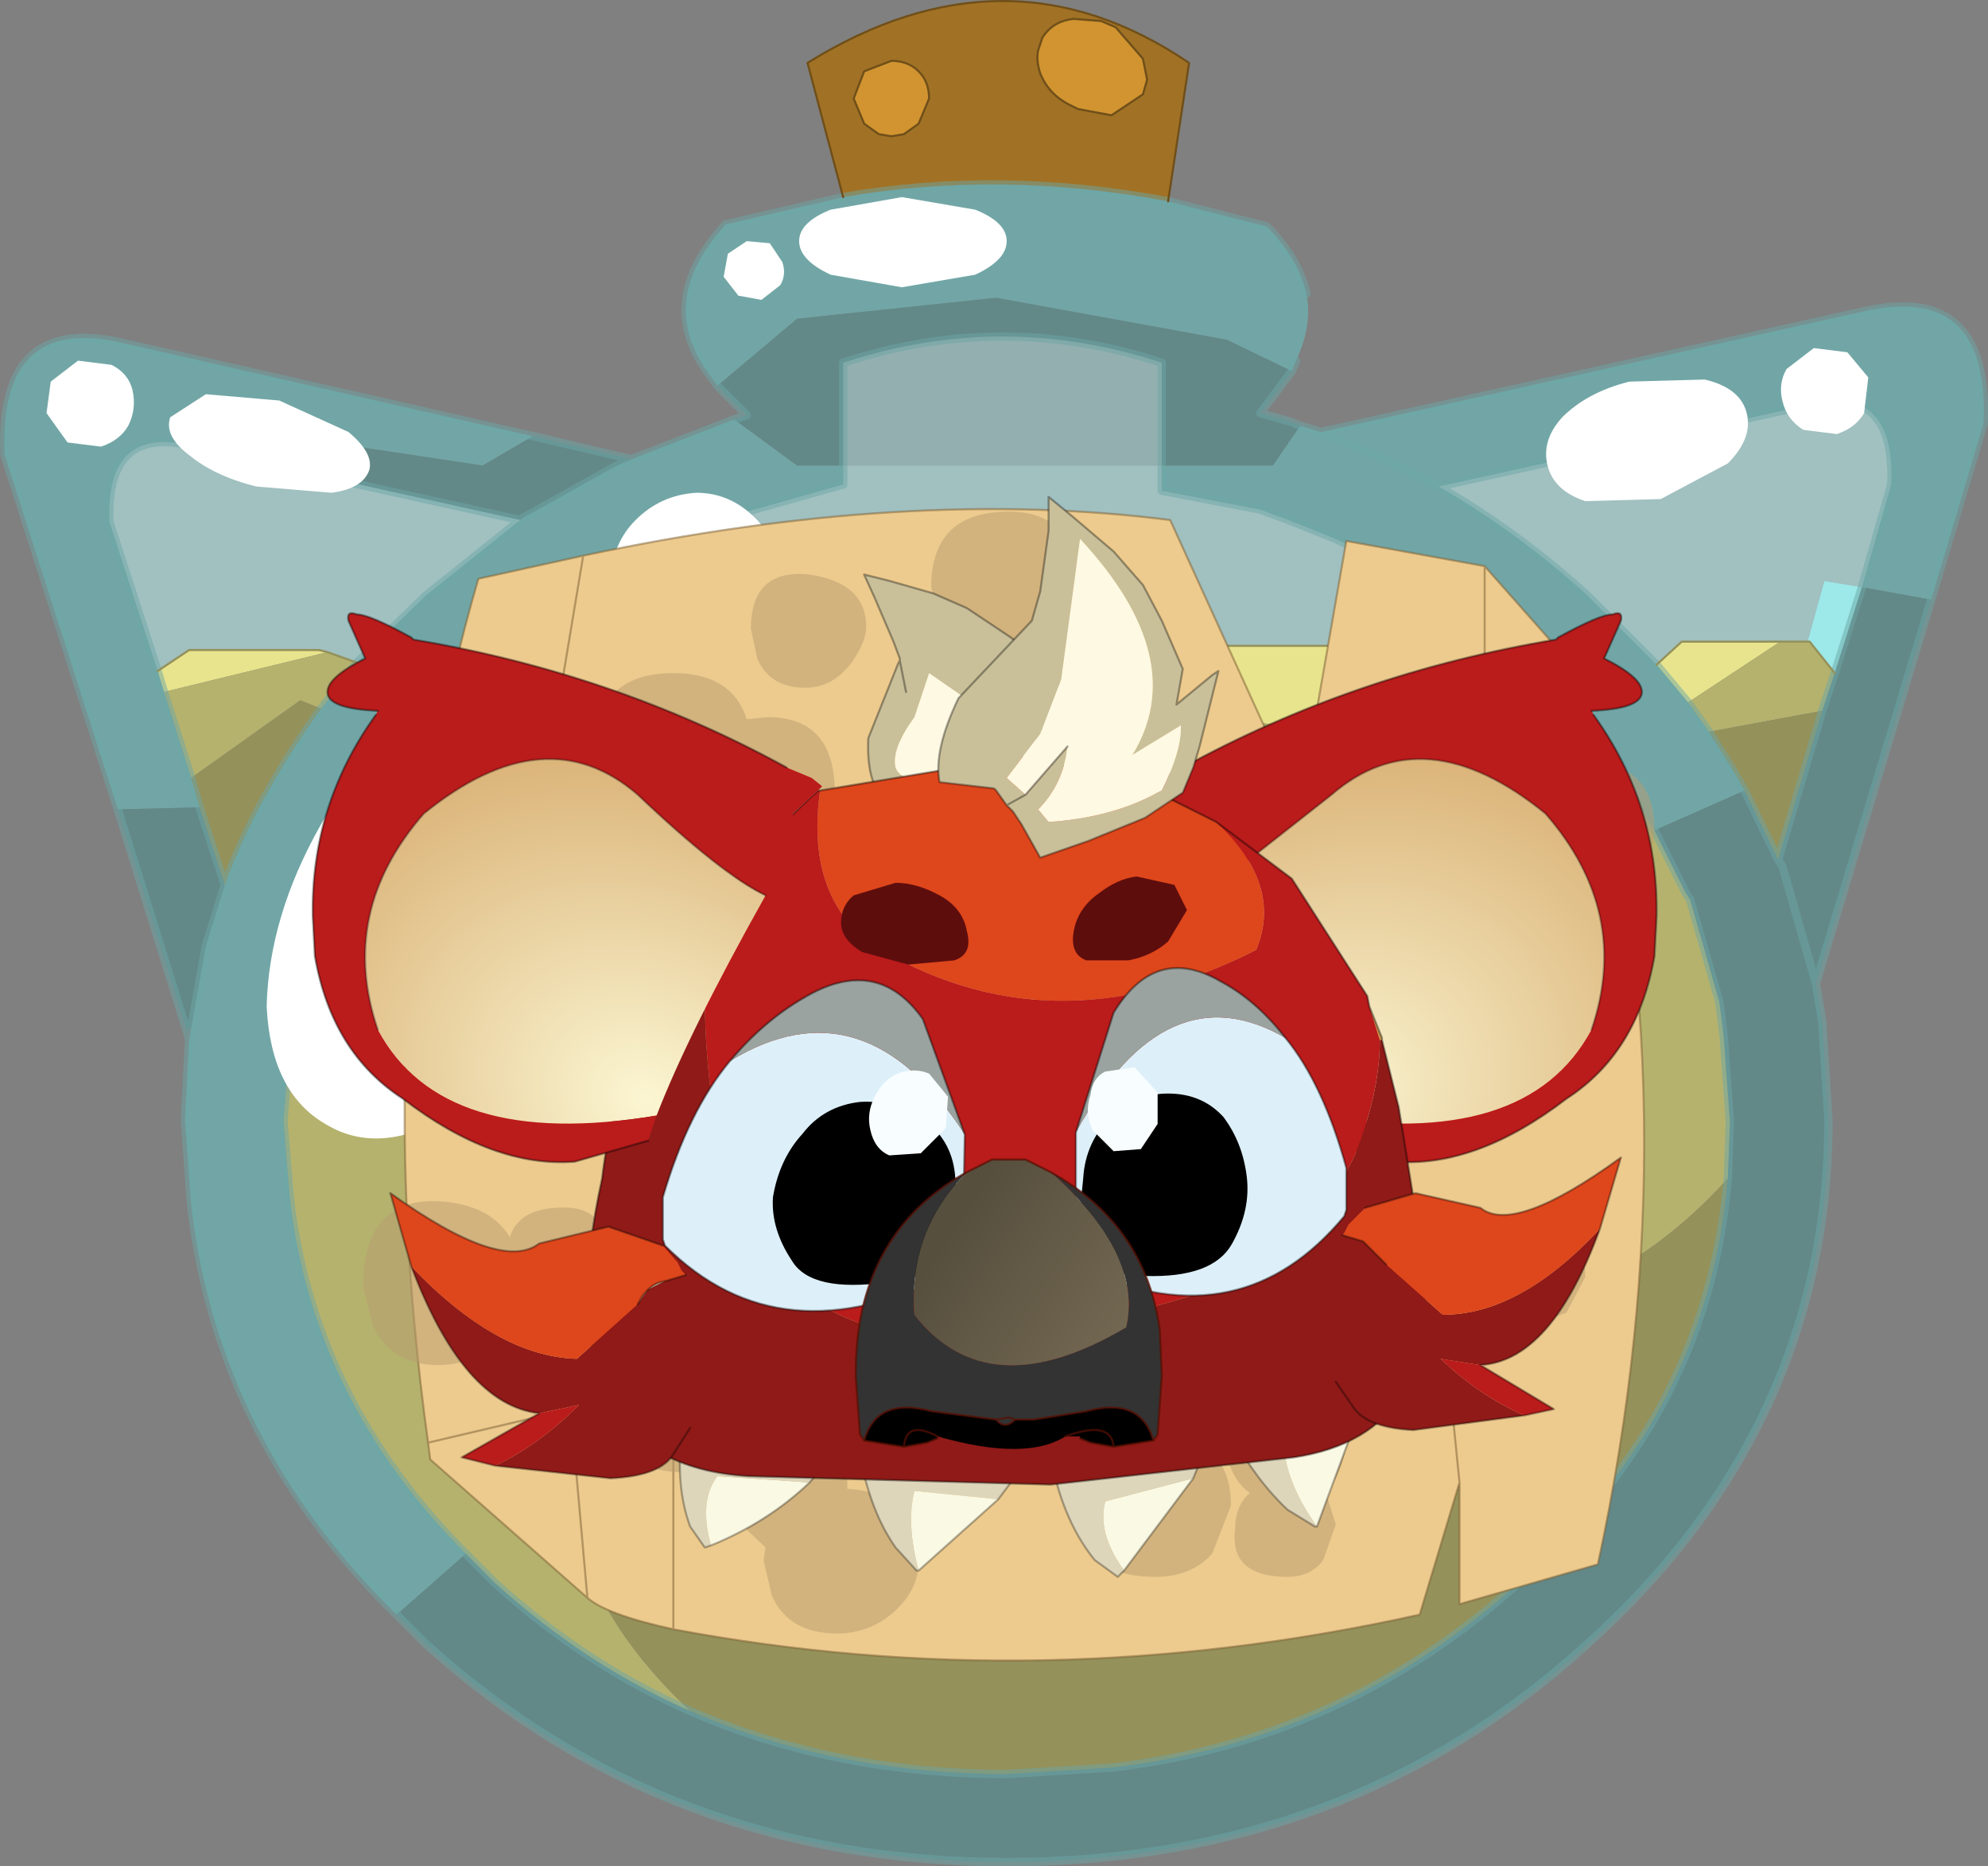 <svg viewBox="0 0 47.415 44.499" xmlns="http://www.w3.org/2000/svg" xmlns:xlink="http://www.w3.org/1999/xlink"><rect x="0" y="0" width="47.415" height="44.499" fill="#808080" stroke="none"/><g transform="translate(-376.74 -277.75)"><use transform="translate(376.75 277.75)" width="47.4" height="44.5" xlink:href="#a"/><use transform="translate(384.2 289.6)" width="32.05" height="25.75" xlink:href="#b"/></g><defs><radialGradient id="e" cx="0" cy="0" r="819.2" gradientTransform="matrix(-.011 -0 -.002 .01 24.1 14.35)" gradientUnits="userSpaceOnUse"><stop stop-color="#fbf6d2" offset="0"/><stop stop-color="#dbb479" offset="1"/></radialGradient><radialGradient id="f" cx="0" cy="0" r="819.2" gradientTransform="matrix(.011 -0 .002 .01 7.95 14.35)" gradientUnits="userSpaceOnUse"><stop stop-color="#fbf6d2" offset="0"/><stop stop-color="#dbb479" offset="1"/></radialGradient><use width="47.4" height="44.5" xlink:href="#c" id="a"/><use width="32.05" height="25.75" xlink:href="#d" id="b"/><g id="c"><path d="M1.05-21q-.05.25.05.55.2.5.7.75l.2.1.8.15.75-.5.1-.35-.1-.5-.65-.75-.35-.15-.65-.05q-.5.05-.75.45l-.1.3m3.1 3.6q-4-.75-7.75-.1l-.85-3.2q4.75-2.95 9.1 0l-.5 3.3m-7.25-1.85.35.25.3.05.3-.05.35-.25.25-.6q0-.4-.25-.65t-.65-.25l-.65.25-.25.65.25.6" fill="#a17225" fill-rule="evenodd" transform="translate(23.7 22.2)"/><path d="m1.05-21 .1-.3q.25-.4.75-.45l.65.05.35.15.65.75.1.5-.1.35-.75.5-.8-.15-.2-.1q-.5-.25-.7-.75-.1-.3-.05-.55m-4.15 1.75-.25-.6.25-.65.65-.25q.4 0 .65.25t.25.65l-.25.6-.35.25-.3.05-.3-.05-.35-.25" fill="#d19430" fill-rule="evenodd" transform="translate(23.7 22.2)"/><path d="m20.05-6.15-.6-.75h-.05l.4-1.45.9.15-.65 2.05" fill="#9de8e8" fill-rule="evenodd" transform="translate(23.7 22.2)"/><path d="m16.55-5.45-.75-.9.6-.55h2.35l-2.2 1.45m-4.5-.8Q11.3-4.8 8.6-4.65L6.1-5q-5-.55-8.6.9-5.15 3.15-10.85 2.75l-1.75-1.2 1.65-2.3.05-.1.05-.05q.95-1.05 3.1-1.8h20.9l1.4.55m-32 .05.75-.5h3.1l.2.05-3.9.95-.15-.5" fill="#e8e48d" fill-rule="evenodd" transform="translate(23.7 22.2)"/><path d="m13.6-5.4 1.1 1.35 1.05 1.65.75 1.5.1.15.7 2.45.1.8.15 2.05-.05 1.35Q13.8 10 8.4 9l-4-1.05-4.95-.7Q-6 6.95-8.3 9.55q-1.5 1.7-1.65 3.45-.3 2.75 2.7 5.6-2.5-1.1-4.65-3.05l-.7-.7q-3.65-3.65-4.2-8.5l-.15-1.8.15-1.95.3-1.7.4-1.25 1-2.2 1.75 1.2q5.7.4 10.85-2.75Q1.1-5.55 6.1-5l2.5.35q2.7-.15 3.45-1.6l1.55.85m3.45.65-.5-.7 2.2-1.45h.7l.6.75-.3.9-2.7.5m-32.95-1.9.7.25-.85 1.1-.5-.2-2.6 1.85-.65-2.05 3.9-.95" fill="#b5b26e" fill-rule="evenodd" transform="translate(23.7 22.2)"/><path d="m17.9-3.35-.35-.6-.5-.8 2.7-.5L18.7-1.7l-.8-1.65M-7.25 18.6q-3-2.85-2.7-5.6.15-1.75 1.65-3.45 2.3-2.6 7.75-2.3l4.95.7L8.4 9q5.4 1 9.1-3.1-.25 2.95-1.6 5.45-1.25 2.25-3.4 4.2-4.15 3.75-9.7 4.4l-2.5.15q-4.1 0-7.55-1.5m-8.8-23.9q-1.55 2.15-2.3 4.2l-.6-1.85-.2-.7 2.6-1.85.5.2" fill="#94915a" fill-rule="evenodd" transform="translate(23.7 22.2)"/><path d="m4.15-17.4 2.35.6q.75.75.95 1.6.15.75-.25 1.6l-.1.25-1.55-.75-5.5-1-4.75.5-1.9 1.6-.25-.35q-1.2-1.7.45-3.5l2.8-.65q3.75-.65 7.75.1m6.45 6.8-1.4-.7-1.4-.6 1.4.6 1.4.7q1.9 1.1 3.55 2.6l1.65 1.65.75.9.5.7.5.8.35.6-2.15.95-1.05-1.65-1.1-1.35-1.1-1.05q-1.45-1.35-3.1-2.3l-1.25-.6-1.25-.5-.15-.05-.4-.15L4-10.5v-.6h2.65l.65-.95.5.15 13.05-2.9q2.9-.6 2.75 2.7l-1.25 4.2-1.65-.3.7-2.45q.1-2.4-1.95-1.9L10.6-10.6M-13.35-5l-.05.05-.05.1-1.65 2.3-1 2.2-.4 1.25-.3 1.7-.15 1.95.15 1.8q.55 4.85 4.2 8.5l-1.65 1.45q-4.25-4.15-4.9-9.75l-.15-2.05.1-1.9.05-.3.35-1.95.45-1.45q.75-2.05 2.3-4.2l.85-1.1 1.65-1.6 2.25-1.8.05-.05.1-.05L-9-11.1l.35-.15 2.45-.95 1.5 1.1h1.1v.45l-2.3.65-1.65.65-2.35 1.3-2 1.6L-13.35-5m-7.55 2.1-2.7-8.45q-.15-3.3 2.7-2.7l9.9 2.25-1.2.7-5-.75-.45.65-1.6-.4q-1.95-.4-1.85 1.85l1.15 3.55.15.5.65 2.05.2.7-1.95.05" fill="#65cccc" fill-opacity=".502" fill-rule="evenodd" transform="translate(23.7 22.2)"/><path d="m-6.6-13 1.9-1.6 4.75-.5 5.5 1 1.55.75-.75 1 .7.2.25.1-.65.95H4v-2.45q-3.8-1.25-7.6 0v2.45h-1.1l-1.5-1.1.3-.1-.7-.7m27.3 4.8 1.65.3-2.75 9.15-.8-2.8-.1-.15.1.15.8 2.8.15.9.15 2.35q0 4.2-1.9 7.7-1.4 2.6-3.85 4.8Q8.45 22.2.3 22.2q-8.1 0-13.85-5.2l-.7-.7 1.65-1.45.7.7q2.15 1.95 4.65 3.05Q-3.8 20.1.3 20.1l2.5-.15q5.55-.65 9.7-4.4 2.15-1.95 3.4-4.2 1.35-2.5 1.6-5.45l.05-1.35-.15-2.05-.1-.8-.7-2.45-.1-.15-.75-1.5 2.15-.95.8 1.65 1.05-3.55.3-.9.65-2.05M-11-11.8l2.35.55-.35.15-2.15 1.2-.1.05-.05.05-6.35-1.4.45-.65 5 .75 1.2-.7m-7.35 10.7L-18.8.35l-.35 1.95-.1.1-1.65-5.3 1.95-.05.6 1.85" fill="#478f8f" fill-opacity=".502" fill-rule="evenodd" transform="translate(23.7 22.2)"/><path d="m10.6-10.6 8.85-1.95q2.05-.5 1.95 1.9l-.7 2.45-.9-.15-.4 1.45h-3l-.6.55L14.15-8q-1.65-1.5-3.55-2.6M4-11.1v.6l2.35.45.4.15.15.05 1.25.5 1.25.6q1.65.95 3.1 2.3l1.1 1.05-1.55-.85-1.4-.55h-20.9q-2.15.75-3.1 1.8l1.45-1.45 2-1.6 2.35-1.3L-5.9-10l2.3-.65v-.45H4m-15.3 1.3L-13.55-8l-1.65 1.6-.7-.25-.2-.05h-3.1l-.75.5-1.15-3.55q-.1-2.25 1.85-1.85l1.6.4 6.35 1.4" fill="#c2ffff" fill-opacity=".502" fill-rule="evenodd" transform="translate(23.7 22.2)"/><path d="M-3.6-11.1v-2.45q3.8-1.25 7.6 0v2.45h-7.6" fill="#a8dede" fill-opacity=".502" fill-rule="evenodd" transform="translate(23.7 22.2)"/><path d="M31.15 7q-.2-.85-.95-1.6l-2.35-.6q-4-.75-7.75-.1l-2.8.65q-1.65 1.8-.45 3.5l.25.35m13.7-.35.1-.25m.6 1.7 1.4.6 1.4.7 8.85-1.95q2.05-.5 1.95 1.9L44.4 14m1.65.3 1.25-4.2q.15-3.3-2.75-2.7L31.5 10.3l-.5-.15m-3.3.95v.6l2.35.45.4.15.15.05 1.25.5 1.25.6q1.65.95 3.1 2.3l1.1 1.05 1.1 1.35 1.05 1.65m2.15-.95-.35-.6-.5-.8-.5-.7-.75-.9-1.65-1.65q-1.65-1.5-3.55-2.6m-3.5-2.75-.75 1 .7.2.25.1m-20.7 7.1-.05.1-1.65 2.3-1 2.2-.4 1.25-.3 1.7-.15 1.95.15 1.8q.55 4.85 4.2 8.5l.7.7q2.15 1.95 4.65 3.05M41.2 28.1l.05-1.35-.15-2.05-.1-.8-.7-2.45-.1-.15-.75-1.5m4.3-3.75L44.4 14m-.65 2.05-.3.9-1.05 3.55.1.15.8 2.8 2.75-9.15m-4.45 4.55.8 1.65m-22.3-9.4V8.65q3.8-1.25 7.6 0v2.45m-7.6 0v.45l-2.3.65-1.65.65-2.35 1.3-2 1.6-1.45 1.45m-.9 21.3.7.7Q15.9 44.4 24 44.4q8.15 0 13.85-5.2 2.45-2.2 3.85-4.8 1.9-3.5 1.9-7.7l-.15-2.35-.15-.9m-2.1 4.65q-.25 2.95-1.6 5.45-1.25 2.25-3.4 4.2-4.15 3.75-9.7 4.4l-2.5.15q-4.1 0-7.55-1.5M2.8 19.3.1 10.85q-.15-3.3 2.7-2.7l9.9 2.25 2.35.55L17.5 10l.3-.1-.7-.7m-4.7 3.2.05-.05.1-.05 2.15-1.2.35-.15M8.5 15.8l1.65-1.6 2.25-1.8L6.05 11l-1.6-.4q-1.95-.4-1.85 1.85L3.75 16m4.75-.2-.85 1.1q-1.55 2.15-2.3 4.2l-.45 1.45-.35 1.95-.05.3-.1 1.9.15 2.05q.65 5.6 4.9 9.75m-4.1-17.4-.6-1.85m-1.95.05 1.65 5.3.1-.1m0-5.95.2.7m-.2-.7L3.9 16.5l-.15-.5m.75 8.8-.05-.2" fill="none" stroke="#6da6a6" stroke-linecap="round" stroke-linejoin="round" stroke-opacity=".502" stroke-width=".2"/><path d="m35.75 15.95-1.4-.55h-20.9q-2.15.75-3.1 1.8l-.05.05m32.8-1.95h.05l.6.75m-.65-.75h-.65m-2.95.55.6-.55h2.35m-6.7.65 1.55.85M3.75 16l.75-.5h3.1l.2.05.7.25" fill="none" stroke="#94915a" stroke-linecap="round" stroke-linejoin="round" stroke-width=".05"/><path d="m24.75 1.2.1-.3q.25-.4.75-.45l.65.05.35.15.65.75.1.5-.1.35-.75.5-.8-.15-.2-.1q-.5-.25-.7-.75-.1-.3-.05-.55M20.1 4.7l-.85-3.2q4.75-2.95 9.1 0l-.5 3.3M20.6 2.95l-.25-.6.25-.65.65-.25q.4 0 .65.25t.25.65l-.25.6-.35.25-.3.05-.3-.05-.35-.25" fill="none" stroke="#704f19" stroke-linecap="round" stroke-linejoin="round" stroke-width=".05"/><path d="m15.15-13.1 1.8-.05q.85.2 1 .8t-.45 1.2l-1.6.85-1.8.05q-.75-.25-.9-.85t.35-1.15q.6-.6 1.6-.85M19.55-13.9l.8.1.5.6-.1.85q-.2.35-.65.5l-.8-.1q-.4-.25-.5-.7-.1-.4.1-.75l.65-.5M-16.05-2.55q1.25-2.2 3.05-3.2 1.85-1.05 3.15-.3 1.3.8 1.3 2.85.05 2.1-1.2 4.3t-3.15 3.25q-1.75 1.05-3.05.25-1.3-.75-1.4-2.8.05-2.15 1.3-4.35M-21.85-13.6l.8.1q.4.2.5.6.1.45-.1.85-.2.35-.65.5l-.8-.1-.5-.7.1-.75.65-.5M-17.05-12.65l1.65.75q.6.5.5.9-.15.45-.9.55l-1.8-.15q-1-.25-1.6-.75-.6-.45-.45-.9l.85-.55 1.75.15M-8.55-9.8q.6-.6 1.45-.65.8 0 1.4.6t.6 1.4q-.05.85-.65 1.45-.55.55-1.4.6-.8 0-1.4-.6t-.6-1.4q.05-.85.6-1.4M-5.9-16.45l.55.05.3.45q.1.3-.05.55l-.45.35-.55-.1-.35-.45.1-.55.45-.3M-2.2-17.5l1.75.3q.75.3.75.75t-.75.8l-1.75.3-1.7-.3q-.75-.35-.75-.8t.75-.75l1.7-.3" fill="#fff" fill-rule="evenodd" transform="translate(23.7 22.2)"/><path d="M11.7-8.7 14-6.1l.1.3q2.65 10 .3 20.9l-3.3.95v-2.9l-.95 3.15q-9 2-17.8.35-1.6-.35-2.05-.75l-3.75-3.3-.05-.4Q-15.05 1-12.3-8.4l2.5-.55q7.75-1.65 14-.85L7.3-3l1.1-6.3 3.3.6v2.9h2.4-2.4v-2.9M-7.65 8.4v8.25V8.4m-2.05 7.5-.4-4.5-3.4.8 3.4-.8.4 4.5m-1.2-18.25 1.1-6.6-1.1 6.6m21.5 10.5.5 5-.5-5" fill="#edcb8e" fill-rule="evenodd" transform="translate(23.7 22.2)"/><path d="m35.4 13.5 2.3 2.6.1.3q2.65 10 .3 20.9l-3.3.95v-2.9l-.95 3.15q-9 2-17.8.35-1.6-.35-2.05-.75l-3.75-3.3-.05-.4q-1.55-11.2 1.2-20.6l2.5-.55q7.75-1.65 14-.85l3.1 6.8 1.1-6.3 3.3.6v2.9h2.4m-3 18.95-.5-5m-20.4-17.1-1.1 6.6M10.2 34.4l3.4-.8.4 4.5m2.05.75V30.6" fill="none" stroke="#7a5e32" stroke-linecap="round" stroke-linejoin="round" stroke-opacity=".502" stroke-width=".05"/><path d="M2-8.15q1.4.05 1.4 1.4 0 .55-.4 1-.45.5-1.15.5Q.5-5.25.3-6.4H.25q-1.15 0-1.55-.9l-.2-.9q0-1.75 1.75-1.8T2-8.15M9.4-2q0-1.05 1.05-1.05T11.5-2q-.05 1.1-1 1.1-.75 0-1-.5L9.4-2m5.95.6q-.45.5-1.1.5-1 0-1.4-.75l-.2-.85q0-1.5 1.55-1.5t1.55 1.6q0 .55-.4 1m-1.7 10.5-.65.25q-.85 0-1.1-.7l-.05-.45q0-1.1 1.15-1.1 1.1.05 1.1 1.15l-.45.85m-6.6-7.75Q7.5.75 8.5.75q1.75 0 1.75 1.65L9.9 3.5q-.45.65-1.15.75v.3q0 .65-.4 1.1-.45.6-1.35.6-1.2 0-1.65-.9l-.2-.85q0-.7.3-1.1l-.55-.1-.1.15q-.65.8-1.55.8-1.25 0-1.8-1l-.35-1q0-1.9 2.1-2 1 0 1.5.45l.9-.15q1.15 0 1.45.8m-4.2 4.1L2.5 6.6q-.5.75-1.5.75-1.1 0-1.55-.9L-.8 5.5q0-2.05 1.85-1.8 1.8.25 1.8 1.75m4.1 5.5q1.45 0 1.45 1.25-.1.8-.5 1.15l.25.8-.3.85q-.3.4-.85.4-1.4 0-1.25-1.15 0-.55.35-.85-.5-.35-.6-1.2 0-1.25 1.45-1.25m-1.75 3.9q-.5.55-1.35.55Q2 15.4 2 13.75q0-1.7 1.85-1.7 1.8 0 1.8 1.65l-.45 1.15m-15.9-19.7q-.15.35-.8.55l-.6-.5q-.2-.15-.2-.45l.35-.75q.55-.35 1.4.75l-.15.4m7.3-1.55q-.45.6-1.1.6-.85 0-1.15-.7l-.15-.7q0-1.45 1.4-1.3 1.35.2 1.35 1.25 0 .35-.35.85m-2 1.3q1.6 0 1.6 1.8 0 .75-.45 1.25-.5.5-1.25.5-1.15 0-1.45-.9l-.8.15q-1.1 0-1.55-.95l-.25-.95q0-1.95 1.9-1.95 1.4 0 1.75 1.1l.5-.05M-8.55-.75q0-1.1 1.15-1.1 1.1 0 1.1 1.2l-.05.35q1.3.05 1.3 1.6l-.4.95-.55.45q.25.4.25 1.1t-.4 1.2q-.5.65-1.35.65-1.15 0-1.5-.85l-.1-.5-.4.05q-.85 0-1.15-.65l-.15-.7q0-1.35 1.4-1.4.9 0 1.2.6l.15-.05-.25-.9q0-.6.35-.95l-.55-.6-.05-.45M-1.25-4q-.75 0-1.1-.7l-.15-.55q0-1.2 1.25-1.2T0-5.25l-.25.75q-.35.5-1 .5m-8.3 12.5q-.4.4-.95.4l-.8-.2-.45.9q-.55.75-1.5.75-1.1 0-1.55-.9l-.25-.95q0-2.2 1.9-2.05 1.15.1 1.6.85.2-.65 1.1-.7 1.2-.1 1.2 1.05 0 .5-.3.85m.3 2.7q0-1.65 1.75-1.65 1.3 0 1.65.9.25-.6 1.15-.45 1.3.25 1.3 1.25 0 .5-.35.85l-.05.05q.3.4.3 1.1v.05q1.7.1 1.7 1.75 0 .6-.5 1.1-.6.6-1.45.6-1.15 0-1.55-.9l-.2-.85.05-.3-.9-.85-.15-.65.15-.7q-.45.4-1.15.4-.95 0-1.45-.75l-.3-.95m3.4.8-.05-.05-.1.15.15-.1m3.1-1.55q0-1.45 1.3-1.2t1.3 1.25q0 .5-.35.85-.4.4-1 .4-.85 0-1.15-.65l-.1-.65" fill="#b89c6e" fill-opacity=".502" fill-rule="evenodd" transform="translate(23.7 22.2)"/></g><g id="d"><path d="m21.25 9.5 2.6 5.25q5.1.85 6.65-2.05.95-2.8-1.1-5.15-2.9-2.35-5.1-.45l-3.05 2.4" fill="url(#e)" fill-rule="evenodd"/><path d="m30.55 5.2-.05-.1q1.2-.05 1.2-.45 0-.35-.9-.8l.4-.9q.05-.25-.2-.15-.3 0-1.3.55l-.05.05q-4.8.8-8.9 3.05l-.6.25-.25.2.7.65v.8l.65 1.15 3.05-2.4q2.2-1.9 5.1.45 2.05 2.35 1.1 5.15-1.55 2.9-6.65 2.05l.2.6 1.75.5q1.95.15 4.1-1.5 1.7-1.1 2.1-3.4l.05-.95q.05-2.65-1.5-4.8" fill="#ba1b1b" fill-rule="evenodd"/><path d="M30.5 5.1q1.2-.05 1.2-.45 0-.35-.9-.8l.4-.9q.05-.25-.2-.15-.3 0-1.3.55l-.05.05q-4.8.8-8.9 3.05m3.3 8.9 1.75.5q1.95.15 4.1-1.5 1.7-1.1 2.1-3.4l.05-.95q.05-2.65-1.5-4.8" fill="none" stroke="#000" stroke-linecap="round" stroke-linejoin="round" stroke-opacity=".4" stroke-width=".05"/><path d="m21.25 9.5 3.05-2.4q2.2-1.9 5.1.45 2.05 2.35 1.1 5.15" fill="none" stroke="#000" stroke-linecap="round" stroke-linejoin="round" stroke-opacity=".302" stroke-width=".05"/><path d="m16.35 23.9-1.9 1.7q-.3-1.1-.1-1.9l2 .2m8.6-2.05-1 2.7q-.75-1.05-.8-2 1-.2 1.8-.7m-5.6 3.75q-.65-.9-.45-1.65l2.1-.55-1.65 2.2M9.5 25q-.3-1.05.15-1.65l2.2.15q-1 .95-2.35 1.5" fill="#faf9e3" fill-rule="evenodd"/><path d="M14.45 25.6h-.05l-.5-.55q-.6-.85-.85-2.2l3.75.45-.45.6-2-.2q-.2.8.1 1.9m9.5-1.05h-.05l-.65-.4q-.75-.7-1.35-1.8l3.15-1.3-.1.8q-.8.5-1.8.7.05.95.8 2M21 23.4l-2.1.55q-.2.75.45 1.65l-.15.15-.55-.4q-.65-.8-.95-2l3.65-.8-.35.85M9.5 25l-.15.05-.35-.5q-.35-.95-.2-2.2l3.65.45-.6.7-2.2-.15q-.45.6-.15 1.65" fill="#ded6ba" fill-rule="evenodd"/><path d="M14.45 25.6h-.05l-.5-.55q-.6-.85-.85-2.2l3.75.45-.45.6-1.9 1.7m9.5-1.05h-.05l-.65-.4q-.75-.7-1.35-1.8l3.15-1.3-.1.8-1 2.7M21 23.4l.35-.85-3.65.8q.3 1.2.95 2l.55.4.15-.15L21 23.4m-9.15.1.6-.7-3.65-.45q-.15 1.25.2 2.2l.35.5.15-.05m2.35-1.5q-1 .95-2.35 1.5" fill="none" stroke="#000" stroke-linecap="round" stroke-linejoin="round" stroke-opacity=".302" stroke-width=".05"/><path d="M13.6 7.2q-.4-.45-.35-1.45l.7-1.75.05-.1v-.05l-.15-.4-.45-1.05-.25-.55.6.15 1.05.3.8.35 1.05.7.8.6.6.9.05.35v.5l-.45.65-.8.8-.75.6-.65.25q-.65.05-.75-.2-.35-.05-.75-.3l-.35-.3m2.8-1.45-.2.3q0-.75-.2-.95l-1.3-.9-.35 1.05q-.55.75-.45 1.2.15.4.95.25l.4.1.35-1.05q.25.65.05 1.2l.3.2 1.4-1.05-.4-1.15-.55.8m1.1-1.1.05.1-.05-.15v.05m0 1-.55-.7.55.7M15.25 6.8l-.25.4-.3.6.3-.6.25-.4m-1.1-2.15L14 3.9l.15.75" fill="#c9c09a" fill-rule="evenodd"/><path d="m15.25 6.8-.4-.1q-.8.15-.95-.25-.1-.45.45-1.2l.35-1.05 1.3.9q.2.2.2.95l.2-.3.55-.8.4 1.15-1.4 1.05-.3-.2q.2-.55-.05-1.2l-.35 1.05m2.25-2.15V4.6l.05.15-.05-.1" fill="#fef9e2" fill-rule="evenodd"/><path d="M13.6 7.2q-.4-.45-.35-1.45l.7-1.75.05-.1v-.05l-.15-.4-.45-1.05-.25-.55.6.15 1.05.3.8.35 1.05.7.8.6.6.9.05.35v.5l-.45.65-.8.8-.75.6-.65.25q-.65.05-.75-.2-.35-.05-.75-.3l-.35-.3m1.65-.4.35-1.05m1.35-.8-.55.8M14 3.9l.15.75m.55 3.15.3-.6.25-.4m1.7-1.85.55.7" fill="none" stroke="#000" stroke-linecap="round" stroke-linejoin="round" stroke-opacity=".349" stroke-width=".05"/><path d="m20.3 7.15.15.05-.05.05-.1-.1" fill="#e0bdaf" fill-rule="evenodd"/><path d="m25.2 12.15.3.75v.05h-.05l-.25-.8" fill="#ce994a" fill-rule="evenodd"/><path d="m20.3 7.15.1.1.05-.05 1.1.55q1.6 1.5.95 3.05-4.9 2.5-9.2-.15-1.55-1.2-1.2-3.65l4.8-.8 2.3.5 1.1.45" fill="#de461b" fill-rule="evenodd"/><path d="m21.55 7.75 1.8 1.35 1.8 2.8.05.25.25.8q0 1.25-.6 2.75-.65 1.4-2.25 2.65-2.3 1.2-5.55 1.4Q8.7 21.55 9.4 10q1.1-1.6 2.65-3h.05q-.35 2.45 1.2 3.65 4.3 2.65 9.2.15.65-1.55-.95-3.05" fill="#ba1b1b" fill-rule="evenodd"/><path d="m25.5 12.95.4 1.6.55 3.4q.6 4.4-3.05 4.95l-5.8.65-7.2-.2q-5-.3-3.5-7.1.4-3.4 2.5-6.25-.7 11.55 7.65 9.75 3.25-.2 5.55-1.4 1.6-1.25 2.25-2.65.6-1.5.6-2.75h.05" fill="#8f1a17" fill-rule="evenodd"/><path d="m20.45 7.2-.15-.05m.15.05 1.1.55 1.8 1.35 1.8 2.8.05.25.3.75v.05l.4 1.6.55 3.4q.6 4.4-3.05 4.95l-5.8.65-7.2-.2q-5-.3-3.5-7.1.4-3.4 2.5-6.25 1.1-1.6 2.65-3h.05l4.8-.8 2.3.5" fill="none" stroke="#000" stroke-linecap="round" stroke-linejoin="round" stroke-opacity=".4" stroke-width=".05"/><path d="m15.3 11.05-1.1.1-1.1-.3q-.5-.3-.5-.7t.3-.65l1-.3q.5 0 1.05.3t.65.85q.15.55-.3.7" fill="#5e0d0d" fill-rule="evenodd"/><path d="m8.4 18.7-.4.2-.25.35q.25-.5.65-.55" fill="#c9c09a" fill-rule="evenodd"/><path d="m8.9 18.55.5 1 .25.75v.4l-.1.55-.55.95-.45.7q-.35.45-1.45.5l-2.75-.3q1.05-.5 2-1.45l-.95.2q-1.8-.2-3.05-3.5 2.05 2.15 3.95 2.2l1.45-1.3.25-.35.4-.2.5-.15" fill="#8f1a17" fill-rule="evenodd"/><path d="m8.9 18.55-.5.15q-.4.05-.65.55l-1.45 1.3q-1.9-.05-3.95-2.2l-.5-1.75q2.65 1.9 3.55 1.2l1.65-.4 1.3.45.35.4.1.2.1.1" fill="#de461b" fill-rule="evenodd"/><path d="m5.4 21.85.95-.2q-.95.95-2 1.45l-.8-.2 1.85-1.05" fill="#ba1b1b" fill-rule="evenodd"/><path d="m8.9 18.55-.5.15m-6.05-.35q1.25 3.3 3.05 3.5L3.55 22.9l.8.2 2.75.3q1.1-.05 1.45-.5l.45-.7m-.65-4.35-1.3-.45-1.65.4q-.9.7-3.55-1.2l.5 1.75m5.4.9q.25-.5.65-.55" fill="none" stroke="#000" stroke-linecap="round" stroke-linejoin="round" stroke-opacity=".349" stroke-width=".05"/><path d="M10.8 9.5q-1.85 3.3-2.6 5.25-5.1.85-6.65-2.05-.95-2.8 1.1-5.15 2.9-2.35 5.1-.45 2 1.9 3.05 2.4" fill="url(#f)" fill-rule="evenodd"/><path d="M1.55 5.1q-1.2-.05-1.2-.45 0-.35.9-.8l-.4-.9q-.05-.25.2-.15.3 0 1.3.55l.05.05q4.8.8 8.9 3.05l.6.25.25.2-.7.65v.8L10.8 9.5Q9.75 9 7.75 7.1q-2.2-1.9-5.1.45Q.6 9.9 1.55 12.7q1.55 2.9 6.65 2.05l-.2.6-1.75.5q-1.95.15-4.1-1.5-1.7-1.1-2.1-3.4L0 10q-.05-2.65 1.5-4.8l.05-.1" fill="#ba1b1b" fill-rule="evenodd"/><path d="M1.55 5.1q-1.2-.05-1.2-.45 0-.35.9-.8l-.4-.9q-.05-.25.2-.15.3 0 1.3.55l.05.05q4.8.8 8.9 3.05M8 15.35l-1.75.5q-1.95.15-4.1-1.5-1.7-1.1-2.1-3.4L0 10q-.05-2.65 1.5-4.8" fill="none" stroke="#000" stroke-linecap="round" stroke-linejoin="round" stroke-opacity=".4" stroke-width=".05"/><path d="M10.8 9.5Q9.75 9 7.75 7.1q-2.2-1.9-5.1.45Q.6 9.9 1.55 12.7" fill="none" stroke="#000" stroke-linecap="round" stroke-linejoin="round" stroke-opacity=".302" stroke-width=".05"/><path d="M9.95 13.45q3.2-1.95 5.6 1.75l-.05 2.65-.25.65q-4.1 2.1-6.85-.65l-.05-.15v-1q.6-2.05 1.6-3.25" fill="#ddf0f9" fill-rule="evenodd"/><path d="M15.55 15.2q-2.4-3.7-5.6-1.75.8-.95 1.75-1.5 1.75-1.05 2.85.5l1 2.75" fill="#9aa39f" fill-rule="evenodd"/><path d="m15.55 15.2-1-2.75q-1.1-1.55-2.85-.5-.95.55-1.75 1.5-1 1.2-1.6 3.25v1l.05.15m6.85.65.25-.65.05-2.65M8.4 17.85q2.75 2.75 6.85.65" fill="none" stroke="#000" stroke-linecap="round" stroke-linejoin="round" stroke-opacity=".4" stroke-width=".05"/><path d="M15.45 17.75q0 .7-1.75.95-1.8.25-2.25-.5-.5-.75-.45-1.5.15-.9.7-1.5.5-.65 1.35-.75.85-.05 1.55.45.65.5.7 1.35l.15 1.5" fill-rule="evenodd"/><path d="M15.45 17.75q0 .7-1.75.95-1.8.25-2.25-.5-.5-.75-.45-1.5.15-.9.7-1.5.5-.65 1.35-.75.85-.05 1.55.45.65.5.7 1.35z" fill="none" stroke="#000" stroke-linecap="round" stroke-linejoin="round" stroke-width=".05"/><path d="m14.5 15.65-.75.05q-.35-.15-.45-.6-.1-.4.1-.8t.55-.55q.4-.15.75 0l.45.55-.05.75-.6.6" fill="#f8fdff" fill-rule="evenodd"/><path d="m17.15 2.95.2-.7.2-1.45V0l.55.45 1 .85.7.8.45.85.5 1.15-.15.85.85-.7.15-.1-.45 1.8-.15.5-.25.6-.9.6-1.35.55-1.15.4-.45-.8-.2-.3-.15-.15L16.3 7l-.05-.05-1.3-.15q-.15-.75.45-2l1.75-1.85m.85 3q-.1.9-.7 1.5l.25.3q1.5-.1 2.6-.7l.1-.05q.5-1 .45-1.6v.05l-1.15.7q1.4-2.3-1.25-5.15l-.45 3.35-.5 1.3-.8 1.05.45.4 1-1.15M17 7.1l-.45.25.45-.25" fill="#c9c09a" fill-rule="evenodd"/><path d="m17 7.1-.45-.4.8-1.05.5-1.3L18.3 1q2.65 2.85 1.25 5.15l1.15-.7V5.4q.05.6-.45 1.6l-.1.05q-1.1.6-2.6.7l-.25-.3q.6-.6.7-1.5L17 7.1" fill="#fef9e2" fill-rule="evenodd"/><path d="m17.15 2.95.2-.7.2-1.45V0l.55.45 1 .85.7.8.45.85.5 1.15-.15.85.85-.7.15-.1-.45 1.8-.15.5-.25.6-.9.6-1.35.55-1.15.4-.45-.8-.2-.3-.15-.15L16.3 7l-.05-.05-1.3-.15q-.15-.75.45-2l1.75-1.85M17 7.1l1-1.15m-1.45 1.4L17 7.1" fill="none" stroke="#000" stroke-linecap="round" stroke-linejoin="round" stroke-opacity=".349" stroke-width=".05"/><path d="m25.6 18.3-.55-.55.3.25.25.3" fill="#c9c09a" fill-rule="evenodd"/><path d="M30.7 17.45q-1.9 2.05-3.75 2.05l-1.35-1.2-.25-.3-.3-.25-.5-.15q-.3.5-.45.95l-.3.75.05.35.1.5.45.95.45.65q.35.45 1.4.5l2.65-.35q-1.05-.45-2-1.35l.95.15q1.7-.1 2.85-3.25" fill="#8f1a17" fill-rule="evenodd"/><path d="m25.1 16.95-.4.4-.1.2-.05.05.5.15.55.55 1.35 1.2q1.85 0 3.75-2.05l.5-1.7q-2.55 1.85-3.35 1.2l-1.55-.35-1.2.35" fill="#de461b" fill-rule="evenodd"/><path d="m28.9 21.9.7-.15-1.75-1.05-.95-.15q.95.9 2 1.35" fill="#ba1b1b" fill-rule="evenodd"/><path d="m25.1 16.95 1.2-.35 1.55.35q.8.65 3.35-1.2l-.5 1.7m-5.1.85-.55-.55-.5-.15m-.15 3.5.45.65q.35.45 1.4.5l2.65-.35.7-.15-1.75-1.05q1.7-.1 2.85-3.25" fill="none" stroke="#000" stroke-linecap="round" stroke-linejoin="round" stroke-opacity=".349" stroke-width=".05"/><path d="M18.45 11.05h1q.55-.1.95-.45l.45-.75-.3-.6-.9-.2q-.45.05-.9.4-.5.35-.6.9t.3.7" fill="#5e0d0d" fill-rule="evenodd"/><path d="M23.2 12.9q-2.85-1.65-5 2.25v2.65l.25.65q3.7 1.65 6.15-1.3l.05-.15v-1q-.55-2-1.45-3.1" fill="#ddf0f9" fill-rule="evenodd"/><path d="M23.2 12.9q-.7-.9-1.55-1.35-1.55-.9-2.55.75l-.9 2.85q2.15-3.9 5-2.25" fill="#9aa39f" fill-rule="evenodd"/><path d="m18.2 15.15.9-2.85q1-1.65 2.55-.75.85.45 1.55 1.35m-5 2.25v2.65l.25.65m6.15-1.3.05-.15v-1q-.55-2-1.45-3.1M18.45 18.45q3.7 1.65 6.15-1.3" fill="none" stroke="#000" stroke-linecap="round" stroke-linejoin="round" stroke-opacity=".4" stroke-width=".05"/><path d="M18.25 17.75q0 .7 1.6.8 1.6.05 2.05-.75t.35-1.6-.55-1.4q-.5-.55-1.3-.55-.75 0-1.35.55-.6.6-.65 1.45l-.15 1.5" fill-rule="evenodd"/><path d="M18.25 17.75q0 .7 1.6.8 1.6.05 2.05-.75t.35-1.6-.55-1.4q-.5-.55-1.3-.55-.75 0-1.35.55-.6.6-.65 1.45z" fill="none" stroke="#000" stroke-linecap="round" stroke-linejoin="round" stroke-width=".05"/><path d="m19.1 15.6.65-.05.4-.6v-.75l-.55-.6-.7.1q-.3.15-.35.55-.15.45.05.85l.5.5" fill="#f8fdff" fill-rule="evenodd"/><path d="m20.05 22.5-.95.15-.55-.1-.25-.1v-.05h-.35q-.95.6-3.05 0v.05l-.25.1-.55.1-.95-.15q.3-1.05 1.6-.7l1.55.2q.2.25.45 0h.45l1.25-.2q1.3-.35 1.6.7m-5.95.15q.05-.65.8-.25-.75-.4-.8.25m3.85-.25q1.1-.4 1.15.25-.05-.65-1.15-.25" fill-rule="evenodd"/><path d="M17.6 16.1q2.25 1.25 2.6 3.75l.05 1.1-.1 1.4-.1.15q-.3-1.05-1.6-.7l-1.25.2h-.45q-.25.25-.45 0l.3-.05.15.05-.15-.05-.3.05-1.55-.2q-1.3-.35-1.6.7l-.1-.15-.1-1.4q0-.85.15-1.55.5-2.2 2.5-3.3-1.4 1.4-1.25 3.4 1.75 2.25 5.05.3.4-1.75-1.8-3.7m-.4 5.9h-.3.3" fill="#333" fill-rule="evenodd"/><path d="m15.6 16.1.6-.3h.8l.6.3q2.2 1.95 1.8 3.7-3.3 1.95-5.05-.3-.15-2 1.25-3.4" fill="url(#g)" fill-rule="evenodd"/><path d="m15.6 16.1.6-.3h.8l.6.3q2.25 1.25 2.6 3.75l.05 1.1-.1 1.4-.1.15-.95.15-.55-.1-.25-.1m-3.4 0-.25.1-.55.1-.95-.15-.1-.15-.1-1.4q0-.85.15-1.55.5-2.2 2.5-3.3m1.15 5.9-.15-.05-.3.05q.2.25.45 0h.45l1.25-.2q1.3-.35 1.6.7M17.2 22h-.3m-3.75.5q.3-1.05 1.6-.7l1.55.2m2.8.65q-.05-.65-1.15-.25m-3.05 0q-.75-.4-.8.25" fill="none" stroke="#581003" stroke-linecap="round" stroke-linejoin="round" stroke-opacity=".722" stroke-width=".05"/></g><linearGradient id="g" x1="-819.2" x2="819.2" gradientTransform="matrix(.003 .002 -.002 .003 17.3 19.7)" gradientUnits="userSpaceOnUse"><stop stop-color="#574f3e" offset="0"/><stop stop-color="#786d56" offset="1"/></linearGradient></defs></svg>